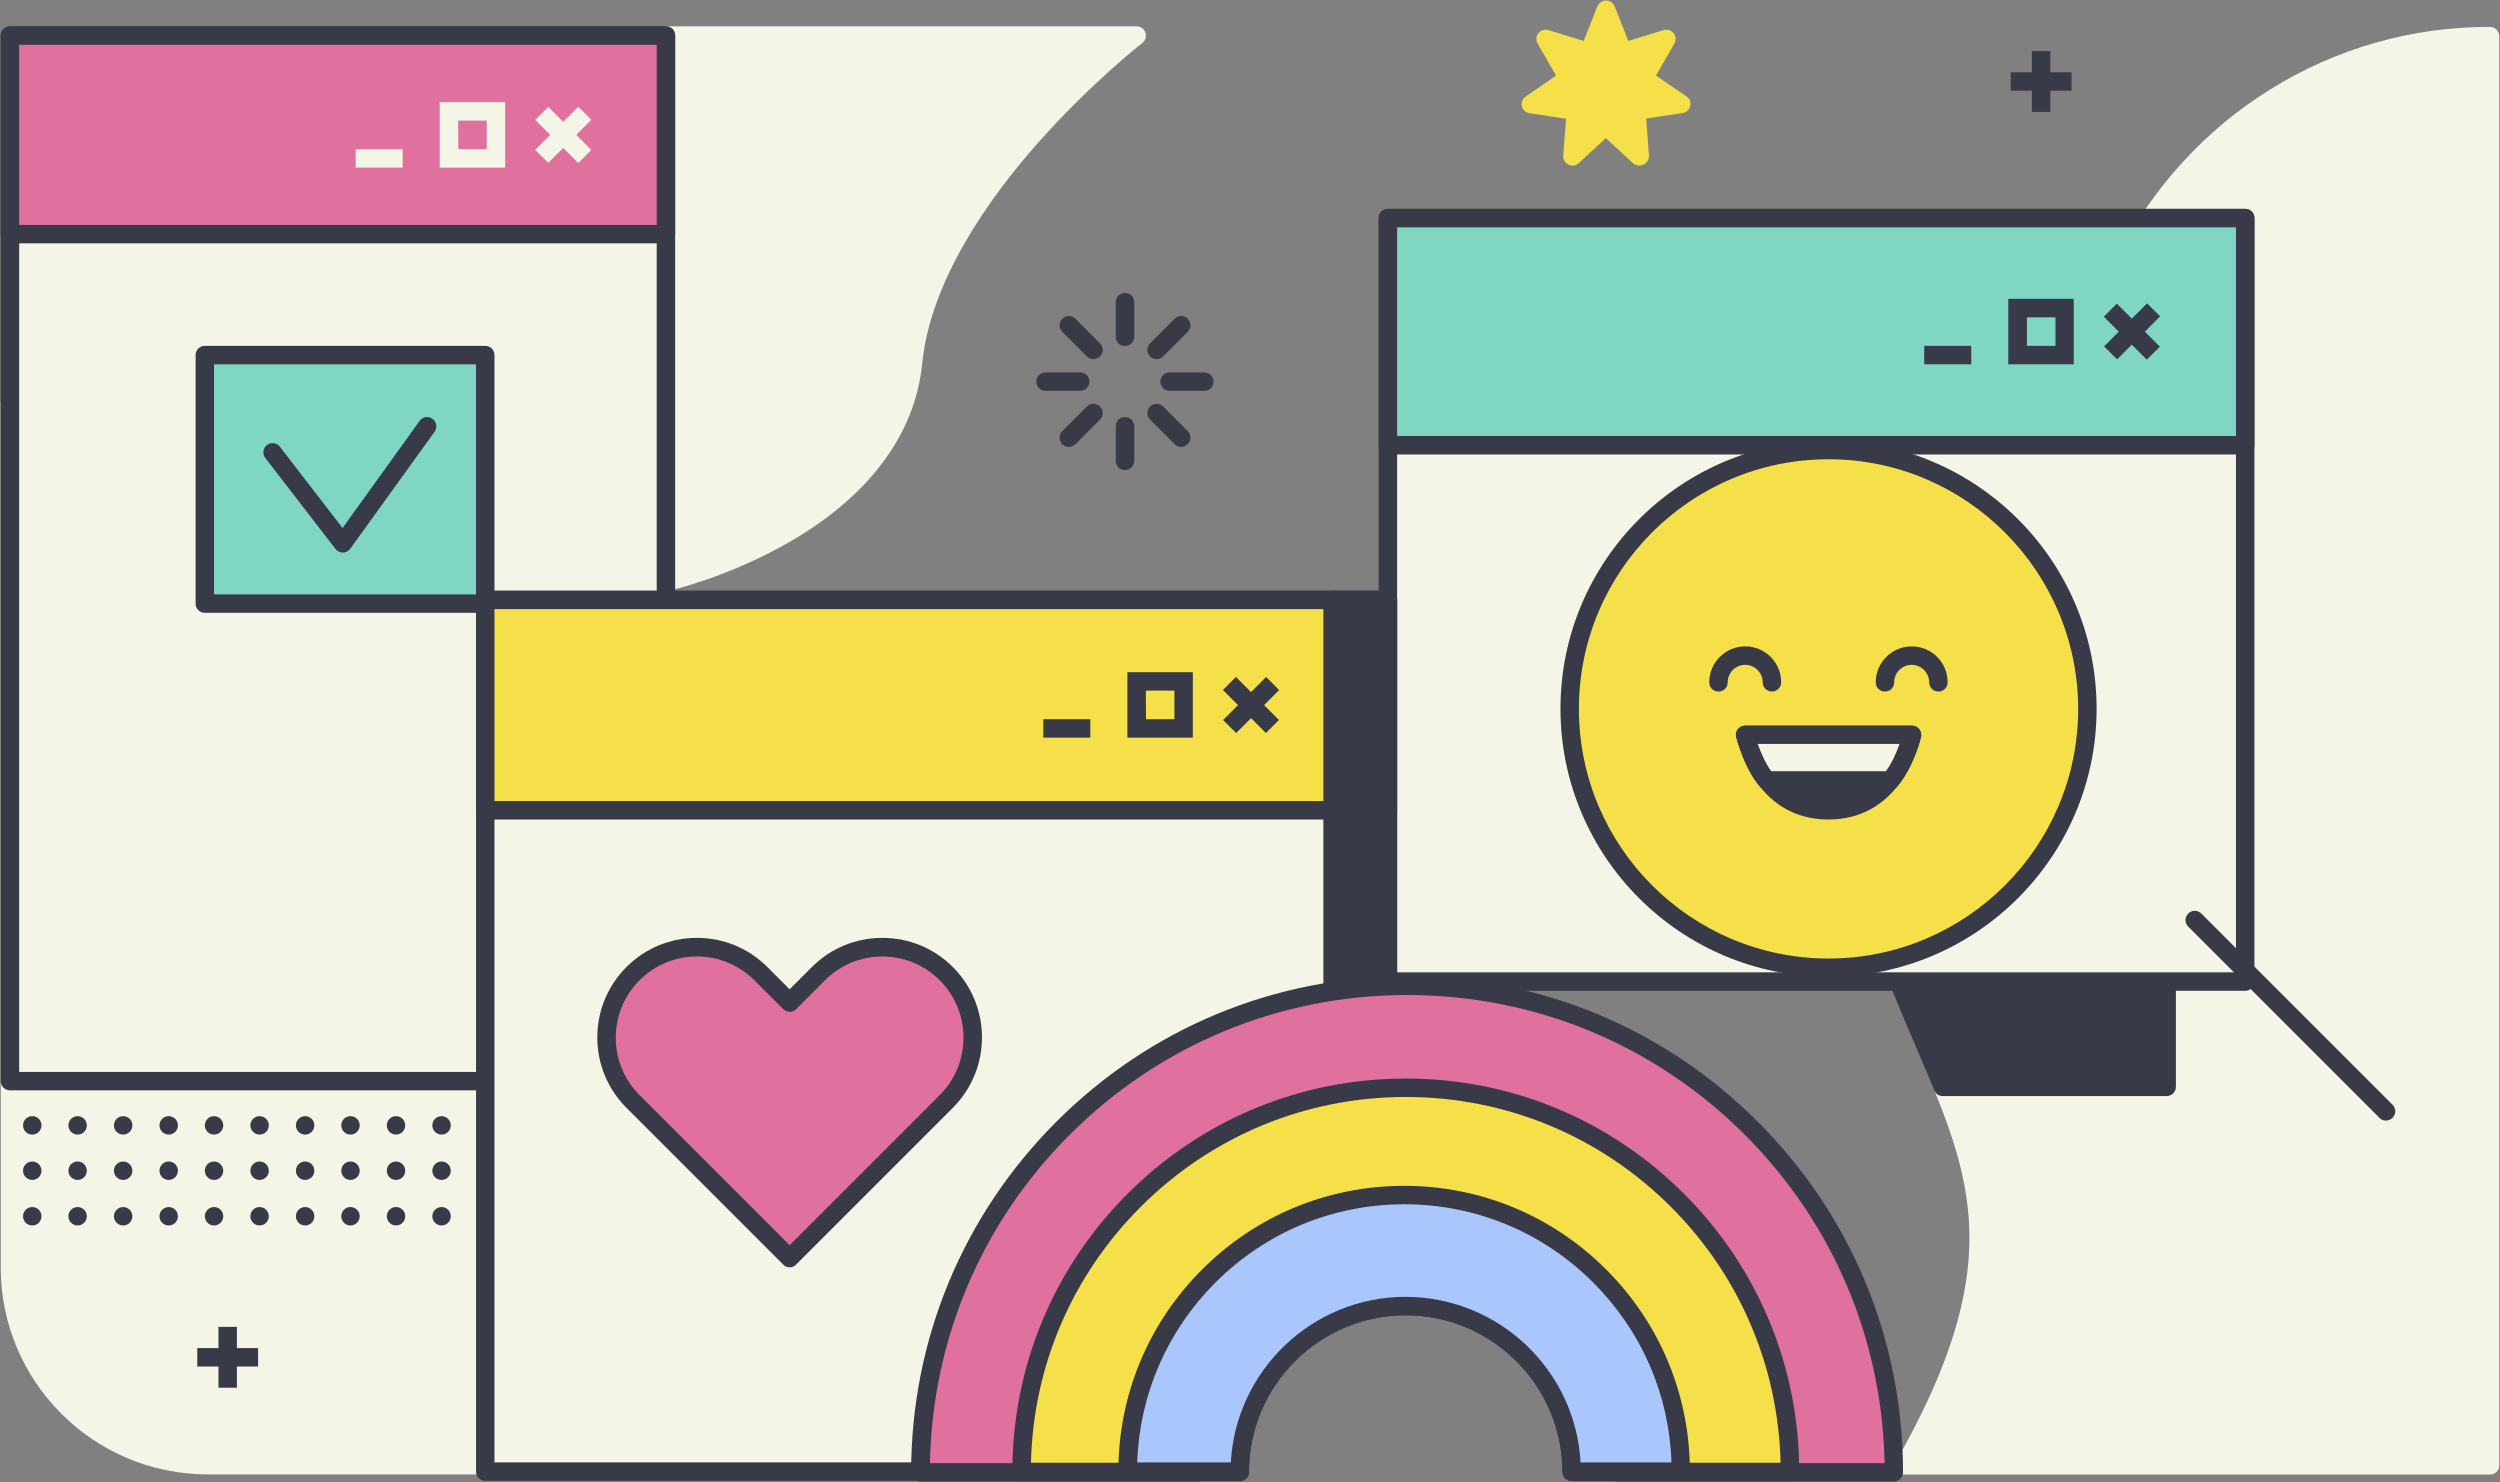 <?xml version="1.0" encoding="UTF-8"?>
<svg width="1356px" height="804px" viewBox="0 0 1356 804" version="1.1" xmlns="http://www.w3.org/2000/svg" xmlns:xlink="http://www.w3.org/1999/xlink">
    <rect x="0" y="0" width="1356" height="804" fill="#808080" stroke="none"/>
    <!-- Generator: Sketch 59.1 (86144) - https://sketch.com -->
    <title>abstract-success</title>
    <desc>Created with Sketch.</desc>
    <g id="Page-1" stroke="none" stroke-width="1" fill="none" fill-rule="evenodd">
        <g id="abstract-success" transform="translate(-282, -138)">
            <g id="Group" transform="translate(282, 138)">
                <path d="M621.3,17.7 C620.6,15.7 618.7,14.3 616.6,14.3 L361.2,14.3 C358.4,14.3 356.2,16.5 356.2,19.3 L356.2,315.7 C356.2,317.2 356.9,318.7 358.1,319.6 C359,320.3 360.1,320.7 361.2,320.7 C361.6,320.7 361.9,320.7 362.3,320.6 C363.6,320.3 394.7,313.1 427.3,294.5 C471.1,269.5 496.3,235.9 500.2,197.2 C504.7,151.9 536.8,107.1 562.9,77.6 C591.5,45.3 619.3,23.5 619.6,23.3 C621.3,21.9 622,19.7 621.3,17.7 Z" id="Path" fill="#F3F6E6" fill-rule="nonzero"></path>
                <g transform="translate(825, 0)" fill="#F6E049" fill-rule="nonzero">
                    <polygon id="Path" points="46 5.4 55.1 28.3 78.7 21.1 66.4 42.5 86.7 56.5 62.3 60.2 64.1 84.8 46 68.1 27.9 84.8 29.6 60.2 5.2 56.5 25.6 42.5 13.3 21.1 36.9 28.3"></polygon>
                    <path d="M64.1,89.8 C62.9,89.8 61.6,89.3 60.7,88.5 L46,74.9 L31.3,88.5 C29.8,89.9 27.6,90.2 25.7,89.3 C23.9,88.4 22.7,86.5 22.9,84.4 L24.4,64.4 L4.6,61.4 C2.6,61.1 0.9,59.6 0.5,57.6 C-3.88578059e-16,55.6 0.9,53.5 2.5,52.4 L19,41 L9,23.6 C8,21.8 8.1,19.6 9.4,18 C10.7,16.4 12.8,15.7 14.8,16.3 L34,22.2 L41.4,3.5 C42.2,1.6 44,0.3 46.1,0.3 C48.2,0.3 50,1.6 50.8,3.5 L58.2,22.2 L77.4,16.3 C79.4,15.7 81.5,16.4 82.8,18 C84.1,19.6 84.2,21.8 83.2,23.6 L73.2,41 L89.8,52.3 C91.5,53.5 92.3,55.5 91.8,57.5 C91.3,59.5 89.7,61 87.7,61.3 L67.9,64.3 L69.4,84.3 C69.5,86.3 68.4,88.3 66.6,89.2 C65.6,89.6 64.9,89.8 64.1,89.8 Z M46,63.1 C47.2,63.1 48.4,63.5 49.4,64.4 L58.2,72.6 L57.3,60.6 C57.1,58 59,55.7 61.5,55.3 L73.4,53.5 L63.5,46.7 C61.3,45.2 60.7,42.3 62,40.1 L68,29.7 L56.5,33.2 C54,34 51.3,32.7 50.4,30.3 L46,19 L41.6,30.2 C40.6,32.6 38,33.9 35.5,33.1 L24,29.6 L30,40 C31.3,42.3 30.6,45.1 28.5,46.6 L18.6,53.4 L30.5,55.2 C33.1,55.6 34.9,57.9 34.7,60.5 L33.8,72.5 L42.6,64.3 C43.6,63.5 44.8,63.1 46,63.1 Z" id="Shape"></path>
                </g>
                <g transform="translate(562, 158)" id="Path">
                    <path d="M48.2,29.7 C45.4,29.7 43.2,27.5 43.2,24.7 L43.2,5.9 C43.2,3.1 45.4,0.9 48.2,0.9 C51,0.9 53.2,3.1 53.2,5.9 L53.2,24.7 C53.2,27.5 50.9,29.7 48.2,29.7 Z" fill="#383A48" fill-rule="nonzero"></path>
                    <path d="M48.2,97 C45.4,97 43.2,94.8 43.2,92 L43.2,73.2 C43.2,70.4 45.4,68.2 48.2,68.2 C51,68.2 53.2,70.4 53.2,73.2 L53.2,92 C53.2,94.8 50.9,97 48.2,97 Z" fill="#383A48" fill-rule="nonzero"></path>
                    <g transform="translate(0, 44)">
                        <line x1="5.1" y1="5" x2="23.9" y2="5"></line>
                        <path d="M23.9,10 L5.1,10 C2.3,10 0.1,7.8 0.1,5 C0.1,2.2 2.3,0 5.1,0 L23.9,0 C26.7,0 28.9,2.2 28.9,5 C28.9,7.8 26.6,10 23.9,10 Z" fill="#383A48" fill-rule="nonzero"></path>
                    </g>
                    <g transform="translate(67, 44)">
                        <line x1="5.4" y1="5" x2="24.2" y2="5"></line>
                        <path d="M24.2,10 L5.4,10 C2.6,10 0.4,7.8 0.4,5 C0.4,2.2 2.6,0 5.4,0 L24.2,0 C27,0 29.2,2.2 29.2,5 C29.2,7.8 27,10 24.2,10 Z" fill="#383A48" fill-rule="nonzero"></path>
                    </g>
                    <g transform="translate(12, 13)">
                        <line x1="5.7" y1="5.5" x2="19" y2="18.8"></line>
                        <path d="M19,23.8 C17.7,23.8 16.4,23.3 15.5,22.3 L2.2,9 C0.2,7 0.2,3.9 2.2,1.9 C4.2,-0.1 7.3,-0.1 9.3,1.9 L22.6,15.2 C24.6,17.2 24.6,20.3 22.6,22.3 C21.6,23.3 20.3,23.8 19,23.8 Z" fill="#383A48" fill-rule="nonzero"></path>
                    </g>
                    <g transform="translate(60, 61)">
                        <line x1="5.3" y1="5.1" x2="18.6" y2="18.4"></line>
                        <path d="M18.6,23.4 C17.3,23.4 16,22.9 15.1,21.9 L1.8,8.6 C-0.2,6.6 -0.2,3.5 1.8,1.5 C3.8,-0.5 6.9,-0.5 8.9,1.5 L22.2,14.8 C24.2,16.8 24.2,19.9 22.2,21.9 C21.2,22.9 19.9,23.4 18.6,23.4 Z" fill="#383A48" fill-rule="nonzero"></path>
                    </g>
                    <g transform="translate(12, 61)">
                        <line x1="5.7" y1="18.4" x2="19" y2="5.1"></line>
                        <path d="M5.7,23.4 C4.4,23.4 3.1,22.9 2.2,21.9 C0.2,19.9 0.2,16.8 2.2,14.8 L15.5,1.5 C17.5,-0.5 20.6,-0.5 22.6,1.5 C24.6,3.5 24.6,6.6 22.6,8.6 L9.3,22 C8.3,22.9 7,23.4 5.7,23.4 Z" fill="#383A48" fill-rule="nonzero"></path>
                    </g>
                    <g transform="translate(60, 13)">
                        <line x1="5.3" y1="18.8" x2="18.6" y2="5.5"></line>
                        <path d="M5.3,23.8 C4,23.8 2.7,23.3 1.8,22.3 C-0.2,20.3 -0.2,17.2 1.8,15.2 L15.1,1.9 C17.1,-0.1 20.2,-0.1 22.2,1.9 C24.2,3.9 24.2,7 22.2,9 L8.9,22.3 C7.9,23.3 6.6,23.8 5.3,23.8 Z" fill="#383A48" fill-rule="nonzero"></path>
                    </g>
                </g>
                <path d="M1350.6,14.6 L1349.8,14.6 C1308.1,14.6 1267.3,26.2 1231.7,48.3 C1196.3,70.2 1167.6,101.6 1148.6,138.9 C1143,149.9 1136.6,161 1129.1,172.6 C1113.2,197.3 1095,220.3 1077.4,242.6 C1028.9,303.9 983.2,361.8 997.6,439.6 C1007.8,494.5 1024.7,534 1039.7,568.9 C1043,576.7 1046.2,584.1 1049.2,591.4 C1061.4,621.3 1069.3,647.4 1068.1,677.5 C1066.7,710.9 1054.2,747.3 1028.6,792.3 C1027.7,793.8 1027.7,795.7 1028.6,797.3 C1029.5,798.9 1031.1,799.8 1032.9,799.8 L1350.6,799.8 C1353.4,799.8 1355.6,797.6 1355.6,794.8 L1355.6,19.8 C1355.6,16.9 1353.4,14.6 1350.6,14.6 Z" id="Path" fill="#F3F6E6" fill-rule="nonzero"></path>
                <path d="M1175.2,170.3 L1133.2,170.3 C1131.5,170.3 1129.9,171.2 1129,172.6 C1113.1,197.3 1094.9,220.3 1077.3,242.6 C1028.8,303.9 983.1,361.8 997.5,439.6 C1007.7,494.5 1024.6,534 1039.6,568.9 C1042.9,576.7 1046.1,584.1 1049.1,591.4 C1049.9,593.3 1051.7,594.5 1053.7,594.5 L1175.2,594.5 C1178,594.5 1180.2,592.3 1180.2,589.5 L1180.2,175.3 C1180.2,172.6 1178,170.3 1175.2,170.3 Z" id="Path" fill="#383A48" fill-rule="nonzero"></path>
                <path d="M305.4,658.1 C293,633.2 279,605 271.8,542.1 C265.8,489.5 247.1,445.6 214.6,407.9 C186.1,374.9 151.3,350.9 117.7,327.8 C71.4,296 27.6,265.9 10.1,217 C9.3,214.7 6.9,213.3 4.5,213.8 C2.1,214.2 0.4,216.3 0.4,218.7 L0.4,687.5 C0.4,749.4 50.7,799.7 112.6,799.7 L319.8,799.7 C322.3,799.7 324.5,797.8 324.8,795.3 C333.8,715.3 321.3,690.1 305.4,658.1 Z" id="Path" fill="#F3F6E6" fill-rule="nonzero"></path>
                <g transform="translate(12, 605)" fill="#383A48" fill-rule="nonzero" id="Oval">
                    <circle cx="227.5" cy="5.4" r="5"></circle>
                    <circle cx="227.5" cy="30" r="5"></circle>
                    <circle cx="227.5" cy="54.7" r="5"></circle>
                    <circle cx="202.8" cy="5.4" r="5"></circle>
                    <circle cx="202.8" cy="30" r="5"></circle>
                    <circle cx="202.8" cy="54.7" r="5"></circle>
                    <circle cx="178.1" cy="5.4" r="5"></circle>
                    <circle cx="178.1" cy="30" r="5"></circle>
                    <circle cx="178.1" cy="54.7" r="5"></circle>
                    <circle cx="153.5" cy="5.4" r="5"></circle>
                    <circle cx="153.5" cy="30" r="5"></circle>
                    <circle cx="153.5" cy="54.7" r="5"></circle>
                    <circle cx="128.8" cy="5.4" r="5"></circle>
                    <circle cx="128.8" cy="30" r="5"></circle>
                    <circle cx="128.8" cy="54.7" r="5"></circle>
                    <circle cx="104.1" cy="5.4" r="5"></circle>
                    <circle cx="104.1" cy="30" r="5"></circle>
                    <circle cx="104.1" cy="54.7" r="5"></circle>
                    <circle cx="79.5" cy="5.4" r="5"></circle>
                    <circle cx="79.5" cy="30" r="5"></circle>
                    <circle cx="79.5" cy="54.7" r="5"></circle>
                    <circle cx="54.8" cy="5.4" r="5"></circle>
                    <circle cx="54.8" cy="30" r="5"></circle>
                    <circle cx="54.8" cy="54.7" r="5"></circle>
                    <circle cx="30.1" cy="5.4" r="5"></circle>
                    <circle cx="30.1" cy="30" r="5"></circle>
                    <circle cx="30.1" cy="54.7" r="5"></circle>
                    <circle cx="5.5" cy="5.4" r="5"></circle>
                    <circle cx="5.5" cy="30" r="5"></circle>
                    <circle cx="5.5" cy="54.7" r="5"></circle>
                </g>
                <g transform="translate(747, 113)">
                    <g fill-rule="nonzero">
                        <rect id="Rectangle" fill="#F3F6E6" x="5.8" y="5.3" width="465" height="414.1"></rect>
                        <path d="M470.8,424.4 L5.8,424.4 C3,424.4 0.8,422.2 0.8,419.4 L0.8,5.3 C0.8,2.5 3,0.3 5.8,0.3 L470.8,0.3 C473.6,0.3 475.8,2.5 475.8,5.3 L475.8,419.4 C475.8,422.2 473.6,424.4 470.8,424.4 Z M10.8,414.4 L465.8,414.4 L465.8,10.3 L10.8,10.3 L10.8,414.4 Z" id="Shape" fill="#383A48"></path>
                    </g>
                    <g fill-rule="nonzero">
                        <rect id="Rectangle" fill="#7FD6C2" x="5.8" y="5.3" width="465" height="123.2"></rect>
                        <path d="M470.8,133.5 L5.8,133.5 C3,133.5 0.8,131.3 0.8,128.5 L0.8,5.3 C0.8,2.5 3,0.3 5.8,0.3 L470.8,0.3 C473.6,0.3 475.8,2.5 475.8,5.3 L475.8,128.5 C475.8,131.2 473.6,133.5 470.8,133.5 Z M10.8,123.5 L465.8,123.5 L465.8,10.3 L10.8,10.3 L10.8,123.5 Z" id="Shape" fill="#383A48"></path>
                    </g>
                    <g transform="translate(99, 126)" fill-rule="nonzero">
                        <g>
                            <circle id="Oval" fill="#F6E049" cx="145.8" cy="145.4" r="140.4"></circle>
                            <path d="M145.8,290.8 C65.6,290.8 0.4,225.6 0.4,145.4 C0.4,65.2 65.6,0 145.8,0 C226,0 291.2,65.2 291.2,145.4 C291.2,225.6 225.9,290.8 145.8,290.8 Z M145.8,10.1 C71.1,10.1 10.4,70.8 10.4,145.5 C10.4,220.2 71.1,280.9 145.8,280.9 C220.5,280.9 281.2,220.2 281.2,145.5 C281.1,70.8 220.4,10.1 145.8,10.1 Z" id="Shape" fill="#383A48"></path>
                        </g>
                        <g transform="translate(95, 154)" fill="#383A48">
                            <path d="M5.6,5.5 C13.4,34.5 30.7,46.4 50.8,46.4 C70.9,46.4 88.1,34.5 96,5.5 L5.6,5.5 Z" id="Path"></path>
                            <path d="M50.8,51.5 C26.3,51.5 8.6,35.7 0.8,6.9 C0.4,5.4 0.7,3.8 1.7,2.6 C2.6,1.4 4.1,0.6 5.7,0.6 L96.1,0.6 C97.7,0.6 99.1,1.3 100.1,2.6 C101,3.8 101.4,5.4 101,6.9 C93,35.6 75.2,51.5 50.8,51.5 Z M12.4,10.5 C19.6,30.8 32.8,41.4 50.8,41.4 C68.8,41.4 82,30.7 89.2,10.5 L12.4,10.5 Z" id="Shape"></path>
                        </g>
                        <g transform="translate(95, 154)">
                            <path d="M17.3,30.3 L84.3,30.3 C92.6,20.6 96,5.5 96,5.5 L5.6,5.5 C5.6,5.5 9.8,21.8 17.3,30.3 Z" id="Path" fill="#F3F6E6"></path>
                            <path d="M84.3,35.3 L17.3,35.3 C15.9,35.3 14.5,34.7 13.5,33.6 C5.3,24.3 0.9,7.5 0.7,6.8 C0.3,5.3 0.6,3.7 1.6,2.5 C2.5,1.3 4,0.6 5.6,0.6 L96,0.6 C97.5,0.6 99,1.3 99.9,2.5 C100.8,3.7 101.2,5.2 100.9,6.7 C100.8,7.4 97.1,23 88.1,33.6 C87.1,34.6 85.7,35.3 84.3,35.3 Z M19.7,25.3 L81.9,25.3 C85.4,20.6 87.8,14.8 89.3,10.5 L12.4,10.5 C14,15 16.5,20.9 19.7,25.3 Z" id="Shape" fill="#383A48"></path>
                        </g>
                        <g transform="translate(171, 111)" id="Path">
                            <path d="M5.5,20.1 C5.5,12.1 12,5.6 20,5.6 C28,5.6 34.5,12.1 34.5,20.1" fill="#F6E049"></path>
                            <path d="M34.4,25.1 C31.6,25.1 29.4,22.9 29.4,20.1 C29.4,14.9 25.1,10.6 19.9,10.6 C14.7,10.6 10.4,14.9 10.4,20.1 C10.4,22.9 8.2,25.1 5.4,25.1 C2.6,25.1 0.4,22.9 0.4,20.1 C0.4,9.4 9.1,0.6 19.9,0.6 C30.7,0.6 39.4,9.3 39.4,20.1 C39.4,22.9 37.2,25.1 34.4,25.1 Z" fill="#383A48"></path>
                        </g>
                        <g transform="translate(81, 111)" id="Path">
                            <path d="M34.1,20.1 C34.1,12.1 27.6,5.6 19.6,5.6 C11.6,5.6 5.1,12.1 5.1,20.1" fill="#F6E049"></path>
                            <path d="M34.1,25.1 C31.3,25.1 29.1,22.9 29.1,20.1 C29.1,14.9 24.8,10.6 19.6,10.6 C14.4,10.6 10.1,14.9 10.1,20.1 C10.1,22.9 7.9,25.1 5.1,25.1 C2.3,25.1 0.1,22.9 0.1,20.1 C0.1,9.4 8.8,0.6 19.6,0.6 C30.4,0.6 39.1,9.3 39.1,20.1 C39.1,22.9 36.8,25.1 34.1,25.1 Z" fill="#383A48"></path>
                        </g>
                    </g>
                    <g transform="translate(296, 49)">
                        <g transform="translate(98, 2)">
                            <g>
                                <line x1="3.6" y1="4.2" x2="26.9" y2="27.5" id="Path"></line>
                                <rect id="Rectangle" fill="#383A48" fill-rule="nonzero" transform="translate(15.299, 15.904) rotate(-45) translate(-15.299, -15.904) " x="10.299" y="-0.596" width="10" height="33"></rect>
                            </g>
                            <g>
                                <line x1="3.6" y1="27.5" x2="26.9" y2="4.2" id="Path"></line>
                                <rect id="Rectangle" fill="#383A48" fill-rule="nonzero" transform="translate(15.46, 15.741) rotate(-45.004) translate(-15.46, -15.741) " x="-1.041" y="10.74" width="33.002" height="10.001"></rect>
                            </g>
                        </g>
                        <path d="M81.8,35.6 L46.3,35.6 L46.3,0.1 L81.8,0.1 L81.8,35.6 Z M56.4,25.6 L71.9,25.6 L71.9,10.1 L56.4,10.1 L56.4,25.6 Z" id="Shape" fill="#383A48" fill-rule="nonzero"></path>
                        <rect id="Rectangle" fill="#383A48" fill-rule="nonzero" x="0.7" y="25.6" width="25.5" height="10"></rect>
                    </g>
                </g>
                <g transform="translate(0, 14)" fill-rule="nonzero">
                    <g>
                        <rect id="Rectangle" fill="#F3F6E6" x="5.4" y="5.3" width="355.8" height="567.1"></rect>
                        <path d="M361.2,577.4 L5.4,577.4 C2.6,577.4 0.4,575.2 0.4,572.4 L0.4,5.3 C0.4,2.5 2.6,0.3 5.4,0.3 L361.2,0.3 C364,0.3 366.2,2.5 366.2,5.3 L366.2,572.4 C366.2,575.1 364,577.4 361.2,577.4 Z M10.4,567.4 L356.2,567.4 L356.2,10.3 L10.4,10.3 L10.4,567.4 Z" id="Shape" fill="#383A48"></path>
                    </g>
                    <g transform="translate(106, 173)">
                        <g>
                            <rect id="Rectangle" fill="#7FD6C2" x="5.1" y="5.6" width="152.1" height="134.8"></rect>
                            <path d="M157.2,145.4 L5.1,145.4 C2.3,145.4 0.1,143.2 0.1,140.4 L0.1,5.6 C0.1,2.8 2.3,0.6 5.1,0.6 L157.2,0.6 C160,0.6 162.2,2.8 162.2,5.6 L162.2,140.4 C162.2,143.2 160,145.4 157.2,145.4 Z M10.1,135.4 L152.2,135.4 L152.2,10.6 L10.1,10.6 L10.1,135.4 Z" id="Shape" fill="#383A48"></path>
                        </g>
                        <g transform="translate(36, 39)" id="Path">
                            <polyline fill="#7FD6C2" points="5.9 19.3 44 68.7 89.7 5.2"></polyline>
                            <path d="M44,73.7 C42.5,73.7 41,73 40,71.8 L1.9,22.4 C0.2,20.2 0.6,17.1 2.8,15.4 C5,13.7 8.1,14.1 9.8,16.3 L43.8,60.4 L85.6,2.3 C87.2,0.1 90.3,-0.5 92.6,1.2 C94.8,2.8 95.4,5.9 93.7,8.2 L48,71.6 C47.1,72.9 45.6,73.7 44,73.7 L44,73.7 Z" fill="#383A48"></path>
                        </g>
                    </g>
                    <g>
                        <rect id="Rectangle" fill="#E0719E" x="5.4" y="5.3" width="355.8" height="107.7"></rect>
                        <path d="M361.2,118 L5.4,118 C2.6,118 0.4,115.8 0.4,113 L0.4,5.3 C0.4,2.5 2.6,0.3 5.4,0.3 L361.2,0.3 C364,0.3 366.2,2.5 366.2,5.3 L366.2,113 C366.2,115.8 364,118 361.2,118 Z M10.4,108 L356.2,108 L356.2,10.3 L10.4,10.3 L10.4,108 Z" id="Shape" fill="#383A48"></path>
                    </g>
                    <g transform="translate(192, 41)" fill="#F3F6E6">
                        <g transform="translate(98, 2)" id="Rectangle">
                            <rect transform="translate(15.526, 16.198) rotate(-45) translate(-15.526, -16.198) " x="10.526" y="-0.302" width="10" height="33"></rect>
                            <rect transform="translate(15.519, 16.132) rotate(-45.004) translate(-15.519, -16.132) " x="-0.982" y="11.132" width="33.002" height="10.001"></rect>
                        </g>
                        <path d="M82,35.9 L46.5,35.9 L46.5,0.4 L82,0.4 L82,35.9 Z M56.6,25.9 L72,25.9 L72,10.4 L56.5,10.4 L56.6,25.9 L56.6,25.9 Z" id="Shape"></path>
                        <rect id="Rectangle" x="0.9" y="25.9" width="25.5" height="10"></rect>
                    </g>
                </g>
                <g transform="translate(258, 320)" fill-rule="nonzero">
                    <g>
                        <polygon id="Path" fill="#F3F6E6" points="5.2 5.4 494.8 5.4 494.8 328.2 401.4 410 414.5 478.2 5.2 478.2"></polygon>
                        <path d="M414.5,483.2 L5.2,483.2 C2.4,483.2 0.2,481 0.2,478.2 L0.2,5.4 C0.2,2.6 2.4,0.4 5.2,0.4 L494.8,0.4 C497.6,0.4 499.8,2.6 499.8,5.4 L499.8,328.3 C499.8,329.7 499.2,331.1 498.1,332.1 L406.9,412 L419.4,477.4 C419.7,478.9 419.3,480.4 418.3,481.5 C417.4,482.6 416,483.2 414.5,483.2 Z M10.2,473.2 L408.5,473.2 L396.5,411 C396.2,409.3 396.8,407.5 398.1,406.3 L489.8,326 L489.8,10.4 L10.2,10.4 L10.2,473.2 Z" id="Shape" fill="#383A48"></path>
                    </g>
                    <g>
                        <rect id="Rectangle" fill="#F6E049" x="5.2" y="5.4" width="489.6" height="114.1"></rect>
                        <path d="M494.8,124.5 L5.2,124.5 C2.4,124.5 0.2,122.3 0.2,119.5 L0.2,5.4 C0.2,2.6 2.4,0.4 5.2,0.4 L494.8,0.4 C497.6,0.4 499.8,2.6 499.8,5.4 L499.8,119.5 C499.8,122.2 497.6,124.5 494.8,124.5 Z M10.2,114.5 L489.8,114.5 L489.8,10.4 L10.2,10.4 L10.2,114.5 Z" id="Shape" fill="#383A48"></path>
                    </g>
                    <path d="M492.8,0.4 L464.8,0.4 C462,0.4 459.8,2.6 459.8,5.4 L459.8,247.7 C459.8,250.5 462,252.7 464.8,252.7 L492.8,252.7 C495.6,252.7 497.8,250.5 497.8,247.7 L497.8,5.4 C497.8,2.6 495.6,0.4 492.8,0.4 Z" id="Path" fill="#383A48"></path>
                    <g transform="translate(307, 44)" fill="#383A48">
                        <g transform="translate(98, 3)" id="Rectangle">
                            <rect transform="translate(15.497, 15.38) rotate(-45) translate(-15.497, -15.38) " x="10.497" y="-1.119" width="10" height="33"></rect>
                            <rect transform="translate(15.61, 15.403) rotate(-45.004) translate(-15.61, -15.403) " x="-0.891" y="10.403" width="33.002" height="10.001"></rect>
                        </g>
                        <path d="M82,36.1 L46.5,36.1 L46.5,0.6 L82,0.6 L82,36.1 Z M56.6,26.1 L72,26.1 L72,10.6 L56.5,10.6 L56.6,26.1 L56.6,26.1 Z" id="Shape"></path>
                        <rect id="Rectangle" x="0.9" y="26.1" width="25.5" height="10"></rect>
                    </g>
                    <g transform="translate(65, 188)">
                        <path d="M190.3,20.1 L190.3,20.1 C171.2,1 140.1,1 121,20.1 L105.4,35.7 L89.8,20.1 C70.7,1 39.6,1 20.5,20.1 L20.5,20.1 C1.4,39.2 1.4,70.3 20.5,89.4 L105.5,174.4 L174.8,105.1 L190.4,89.5 C209.4,70.3 209.4,39.3 190.3,20.1 Z" id="Path" fill="#E0719E"></path>
                        <path d="M105.3,179.4 C104,179.4 102.7,178.9 101.8,177.9 L16.8,92.9 C-4.3,71.8 -4.3,37.6 16.8,16.5 C27,6.3 40.6,0.7 55,0.7 C69.4,0.7 83,6.3 93.2,16.5 L105.3,28.6 L117.4,16.5 C127.6,6.3 141.2,0.7 155.6,0.7 C170,0.7 183.6,6.3 193.8,16.5 C214.9,37.6 214.9,71.8 193.8,92.9 L108.8,177.9 C107.9,178.9 106.6,179.4 105.3,179.4 Z M55,10.8 C43.2,10.8 32.2,15.4 23.9,23.7 C6.7,40.9 6.7,68.8 23.9,86 L105.3,167.4 L186.7,86 C203.9,68.8 203.9,40.9 186.7,23.7 L186.7,23.7 C178.4,15.4 167.3,10.8 155.6,10.8 C143.8,10.8 132.8,15.4 124.5,23.7 L108.9,39.3 C106.9,41.3 103.8,41.3 101.8,39.3 L86.2,23.7 C77.8,15.4 66.8,10.8 55,10.8 Z" id="Shape" fill="#383A48"></path>
                    </g>
                </g>
                <g transform="translate(494, 529)" fill-rule="nonzero">
                    <g>
                        <path d="M533.2,269.6 L383.2,269.6 C383.2,206.8 332.1,155.6 269.2,155.6 C206.3,155.6 155.2,206.7 155.2,269.6 L5.2,269.6 C5.2,199.1 32.7,132.8 82.5,83 C132.3,33.2 198.6,5.7 269.1,5.7 C339.6,5.7 405.9,33.2 455.7,83 C505.7,132.9 533.2,199.1 533.2,269.6 Z" id="Path" fill="#E0719E"></path>
                        <path d="M533.2,274.6 L383.2,274.6 C380.4,274.6 378.2,272.4 378.2,269.6 C378.2,209.5 329.3,160.6 269.2,160.6 C209.1,160.6 160.2,209.5 160.2,269.6 C160.2,272.4 158,274.6 155.2,274.6 L5.2,274.6 C2.4,274.6 0.2,272.4 0.2,269.6 C0.2,197.8 28.2,130.2 79,79.4 C129.8,28.6 197.3,0.6 269.2,0.6 C341,0.6 408.6,28.6 459.4,79.4 C510.2,130.2 538.2,197.7 538.2,269.6 C538.2,272.4 535.9,274.6 533.2,274.6 Z M388.1,264.6 L528.2,264.6 C526.9,197.3 500.1,134.2 452.4,86.5 C403.5,37.6 338.5,10.7 269.3,10.7 C200.1,10.7 135.1,37.6 86.2,86.5 C38.5,134.2 11.7,197.3 10.4,264.6 L150.5,264.6 C153.1,201.3 205.4,150.6 269.3,150.6 C333.2,150.6 385.4,201.4 388.1,264.6 Z" id="Shape" fill="#383A48"></path>
                    </g>
                    <g transform="translate(55, 56)">
                        <path d="M303.5,213.4 L303.5,213.2 C303.4,163.7 263.1,123.4 213.5,123.4 C164,123.4 123.6,163.6 123.5,213.2 L123.5,213.4 L5.1,213.4 C5.1,157.7 26.8,105.4 66.1,66 C105.5,26.6 157.8,5 213.5,5 C269.2,5 321.5,26.7 360.9,66 C400.3,105.4 421.9,157.7 421.9,213.4 L303.5,213.4 Z" id="Path" fill="#F6E049"></path>
                        <path d="M421.9,218.4 L303.5,218.4 C300.7,218.4 298.5,216.2 298.5,213.4 L298.5,213.2 C298.4,166.5 260.3,128.4 213.5,128.4 C166.8,128.4 128.6,166.4 128.5,213.2 L128.5,213.4 C128.5,216.2 126.3,218.4 123.5,218.4 L5.1,218.4 C2.3,218.4 0.1,216.2 0.1,213.4 C0.1,156.4 22.3,102.8 62.6,62.5 C102.9,22.2 156.5,0 213.5,0 C270.5,0 324.1,22.2 364.4,62.5 C404.7,102.8 426.9,156.4 426.9,213.4 C426.9,216.2 424.7,218.4 421.9,218.4 Z M308.3,208.4 L416.8,208.4 C415.5,155.9 394.5,106.8 357.3,69.6 C318.9,31.2 267.8,10 213.5,10 C159.2,10 108.1,31.2 69.7,69.6 C32.5,106.8 11.4,156 10.2,208.4 L118.7,208.4 C121.3,158.4 162.9,118.4 213.5,118.4 C264.1,118.5 305.7,158.4 308.3,208.4 Z" id="Shape" fill="#383A48"></path>
                    </g>
                    <g transform="translate(112, 114)">
                        <path d="M305.7,155.2 L246.4,155.2 C246.3,105.7 206,65.4 156.4,65.4 C106.9,65.4 66.5,105.6 66.4,155.2 L5.6,155.2 C5.6,115.1 21.2,77.5 49.5,49.2 C77.8,20.9 115.5,5.3 155.5,5.3 C195.6,5.3 233.2,20.9 261.6,49.2 C290.1,77.5 305.7,115.2 305.7,155.2 Z" id="Path" fill="#AAC6FC"></path>
                        <path d="M305.7,160.2 L246.4,160.2 C243.6,160.2 241.4,158 241.4,155.2 C241.3,108.5 203.2,70.4 156.4,70.4 C109.7,70.4 71.5,108.4 71.4,155.2 C71.4,158 69.2,160.2 66.4,160.2 L5.6,160.2 C2.8,160.2 0.6,158 0.6,155.2 C0.6,113.8 16.7,74.9 46,45.6 C75.3,16.3 114.2,0.2 155.6,0.2 C197,0.2 235.9,16.3 265.2,45.6 C294.5,74.9 310.6,113.8 310.6,155.2 C310.7,158 308.5,160.2 305.7,160.2 Z M251.3,150.2 L300.6,150.2 C299.4,113.4 284.4,78.9 258.2,52.7 C230.8,25.3 194.4,10.2 155.7,10.2 C117,10.2 80.6,25.3 53.2,52.7 C27,78.9 12.1,113.4 10.8,150.2 L61.6,150.2 C64.3,100.3 105.9,60.4 156.4,60.4 C207.1,60.5 248.6,100.3 251.3,150.2 Z" id="Shape" fill="#383A48"></path>
                    </g>
                </g>
                <g transform="translate(1185, 494)" id="Path">
                    <line x1="5.4" y1="5.1" x2="109.1" y2="108.8"></line>
                    <path d="M109.1,113.8 C107.8,113.8 106.5,113.3 105.6,112.3 L1.9,8.6 C-0.1,6.6 -0.1,3.5 1.9,1.5 C3.9,-0.5 7,-0.5 9,1.5 L112.7,105.2 C114.7,107.2 114.7,110.3 112.7,112.3 C111.6,113.3 110.4,113.8 109.1,113.8 Z" fill="#383A48" fill-rule="nonzero"></path>
                </g>
                <g transform="translate(107, 719)">
                    <rect id="Rectangle" fill="#383A48" fill-rule="nonzero" x="11.5" y="0.7" width="10" height="33"></rect>
                    <g transform="translate(0, 12)">
                        <line x1="0" y1="5.2" x2="32.9" y2="5.2" id="Path"></line>
                        <rect id="Rectangle" fill="#383A48" fill-rule="nonzero" x="0" y="0.2" width="33" height="10"></rect>
                    </g>
                </g>
                <g transform="translate(1090, 27)">
                    <rect id="Rectangle" fill="#383A48" fill-rule="nonzero" x="12.1" y="0.7" width="10" height="33"></rect>
                    <g transform="translate(0, 12)">
                        <line x1="0.6" y1="5.2" x2="33.6" y2="5.2" id="Path"></line>
                        <rect id="Rectangle" fill="#383A48" fill-rule="nonzero" x="0.6" y="0.2" width="33" height="10"></rect>
                    </g>
                </g>
            </g>
        </g>
    </g>
</svg>